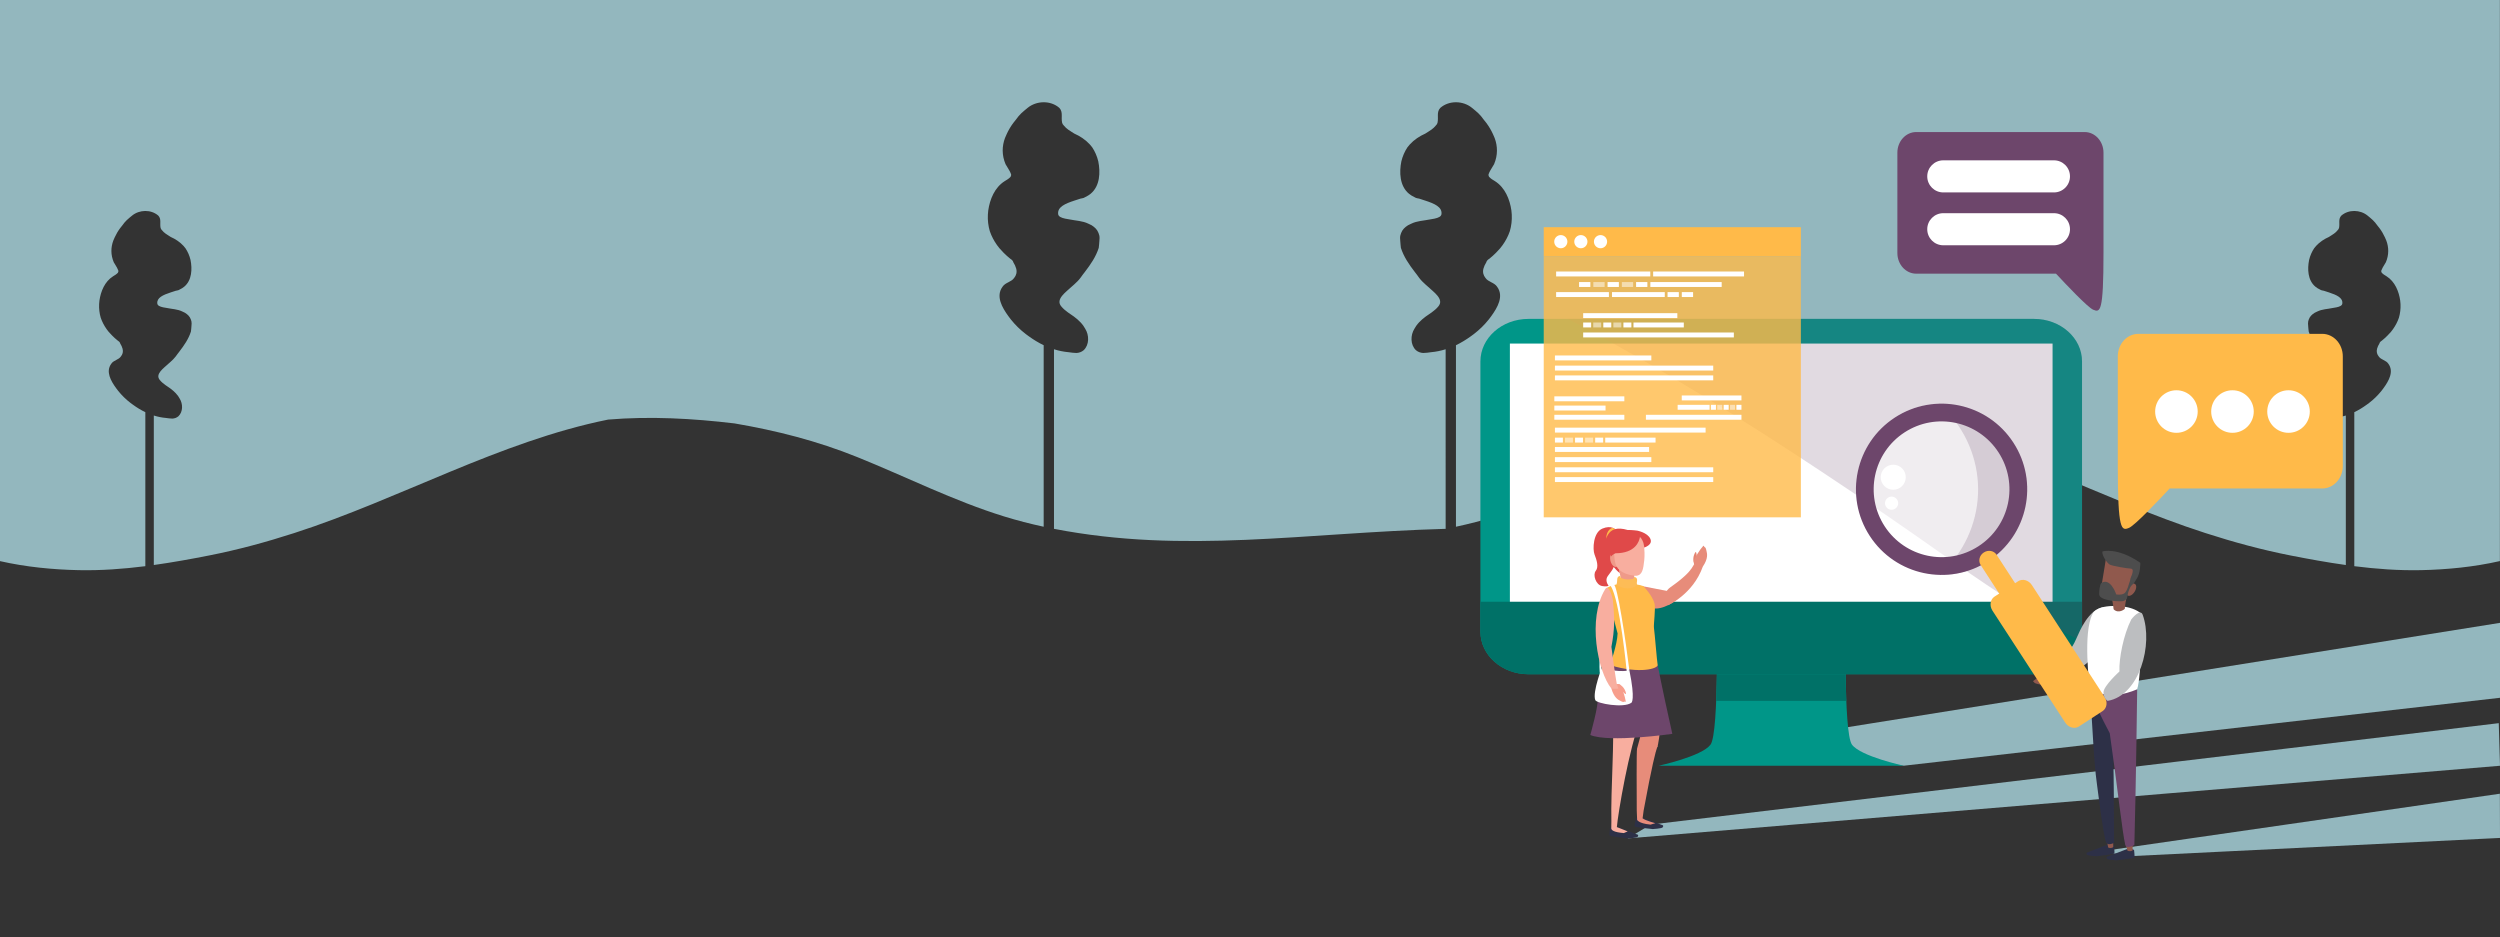 <?xml version="1.0" encoding="UTF-8" standalone="no"?>
<svg
   xmlns:dc="http://purl.org/dc/elements/1.1/"
   xmlns:cc="http://creativecommons.org/ns#"
   xmlns:rdf="http://www.w3.org/1999/02/22-rdf-syntax-ns#"
   xmlns:svg="http://www.w3.org/2000/svg"
   xmlns="http://www.w3.org/2000/svg"
   height="425.199"
   width="1133.91"
   xml:space="preserve"
   viewBox="0 0 1133.91 425.199"
   y="0px"
   x="0px"
   id="Capa_1"
   version="1.1"><rect x="0" y="0" width="1133.91" height="425.199" fill="#333333" stroke="none"/><defs
   id="defs289">
	
	
	
	

	
	
	
	
	
	
	
	
	
	
	
	
	
	
	
	
	
	
	
	
	
	
	
	
	
	
	
	
	
	

		
		
		
		
		
		
	
		
		
		
		
		
		
	
		
		
		
		
		
		
	
		
		
		
		
		
		
	
	
	
	

	
	
	

	
	

	
	
	
	

	
	
	

		
		
		
	
		
	
		
		
		
		
		
		
		
		
		
		
		
		
		
		
	
		
		
		
		
		
		
		
		
		
		
		
		
		
		
		
		
		
		
		
		
	
			
			
		
			
			
		
			
			
		
			
			
			
			
			
			
			
		
			
		
				
				
			
				
				
			</defs>
<style
   id="style2"
   type="text/css">
	.st0{fill:#C6CAE6;}
	.st1{opacity:0.4;fill:#FFFFFF;}
	.st2{fill:#495BA9;}
	.st3{fill:#FFFFFF;}
	.st4{fill:#FDBC56;}
	.st5{fill:#2E3192;}
	.st6{fill:#282660;}
	.st7{opacity:0.2;fill:#8980BC;}
	.st8{opacity:0.8;fill:#FDBC56;}
	.st9{opacity:0.5;fill:#FFFFFF;}
	.st10{fill:#FAA229;}
	.st11{fill:#F79E8C;}
	.st12{fill:#E5846F;}
	.st13{fill:#BCBEC0;}
	.st14{opacity:0.2;fill:#2E3192;}
</style>
<path
   id="rect4"
   d="m 0,0 v 254.504 c 11.741,2.664 23.893,3.847 35.699,4.096 10.05,0.21 20.171,-0.529 30.221,-1.799 v -69.852 c -1.94,-0.93 -3.801,-2.06 -5.551,-3.34 -0.39,-0.27 -0.769,-0.55 -1.139,-0.83 -2.11,-1.61 -4.001,-3.47 -5.631,-5.5 -0.32,-0.41 -0.639,-0.82 -0.939,-1.24 -2.31,-3.19 -4.86,-7.5 -2.16,-11.1 1.05,-1.58 3.3,-1.72 4.33,-3.26 0.39,-0.47 0.671,-1.01 0.811,-1.59 0.14,-0.59 0.139,-1.22 -0.041,-1.91 -0.12,-0.43 -0.269,-0.84 -0.449,-1.23 -0.18,-0.39 -0.381,-0.759 -0.611,-1.119 -0.14,-0.67 -0.739,-1.111 -1.189,-1.391 -0.87,-0.7 -1.699,-1.439 -2.459,-2.219 -0.25,-0.26 -0.5,-0.531 -0.74,-0.791 -0.3,-0.3 -0.582,-0.6 -0.852,-0.91 -1.25,-1.52 -2.3,-3.22 -3.08,-5.02 -0.2,-0.45 -0.369,-0.909 -0.529,-1.369 -0.6,-2.02 -0.83,-4.14 -0.73,-6.24 0.03,-0.53 0.071,-1.05 0.141,-1.57 0.59,-4.15 2.39,-8.61 6.17,-11 0.41,-0.24 0.809,-0.48 1.189,-0.75 0.38,-0.27 0.731,-0.561 1.031,-0.891 0.15,-0.29 0.3,-0.72 0.15,-1.01 -0.3,-0.86 -0.801,-1.68 -1.301,-2.49 -0.25,-0.41 -0.51,-0.82 -0.74,-1.23 -1.44,-3.4 -1.351,-6.759 -0.221,-9.799 0.19,-0.51 0.4,-1.01 0.65,-1.5 0.64,-1.4 1.461,-2.83 2.461,-4.17 0.33,-0.45 0.679,-0.881 1.039,-1.311 0.58,-0.85 1.26,-1.649 2.01,-2.369 0.37,-0.36 0.76,-0.701 1.17,-1.031 0.38,-0.35 0.781,-0.69 1.201,-0.99 3.34,-2.72 8.589,-2.86 11.889,0.01 1.5,1.58 0.601,3.591 1.051,5.611 0.15,0.43 0.3,0.719 0.65,1.039 0.22,0.29 0.47,0.56 0.75,0.82 0.28,0.26 0.58,0.5 0.9,0.73 0.39,0.28 0.81,0.55 1.25,0.82 0.32,0.22 0.66,0.44 1.01,0.65 2.16,0.95 4.219,2.319 5.809,4.049 0.32,0.35 0.621,0.71 0.891,1.08 0.52,0.77 0.981,1.61 1.371,2.5 0.39,0.89 0.7,1.831 0.93,2.791 0.82,4.07 0.669,9.238 -2.861,12.158 -0.29,0.24 -0.6,0.462 -0.93,0.672 -0.33,0.21 -0.679,0.389 -1.039,0.559 -0.79,0.59 -1.69,0.451 -2.41,0.791 -0.59,0.2 -1.18,0.39 -1.76,0.57 -3.45,1.13 -6.33,2.399 -6.07,4.979 0.06,0.97 1.131,1.461 2.641,1.781 0.51,0.11 1.058,0.199 1.648,0.289 2.46,0.52 4.86,0.521 7.09,1.621 0.42,0.19 0.812,0.378 1.182,0.568 1.24,0.78 2.139,1.641 2.629,2.951 0.12,0.29 0.221,0.6 0.291,0.92 0.06,0.32 0.1,0.65 0.09,1 -0.02,0.39 -0.05,0.78 -0.08,1.16 -0.03,0.42 -0.07,0.83 -0.1,1.25 -0.04,0.41 -0.081,0.82 -0.141,1.24 -1.07,3.37 -3.071,6.239 -5.221,9.049 l -0.809,1.051 c -0.31,0.39 -0.601,0.799 -0.881,1.199 -0.66,0.88 -1.501,1.7 -2.391,2.49 -0.29,0.26 -0.588,0.531 -0.898,0.791 -2.06,1.98 -6.261,4.719 -3.861,7.449 0.7,0.85 1.57,1.57 2.49,2.23 0.31,0.22 0.629,0.44 0.949,0.65 1.72,1.12 3.571,2.59 4.811,4.33 0.25,0.35 0.48,0.71 0.67,1.08 1.58,2.49 1.58,6.08 -0.52,8.09 -0.42,0.36 -0.87,0.609 -1.33,0.779 -0.46,0.17 -0.94,0.249 -1.42,0.279 -0.49,-0.02 -0.981,-0.05 -1.471,-0.1 -0.49,-0.05 -0.969,-0.109 -1.459,-0.189 -1.91,-0.16 -3.73,-0.549 -5.49,-1.109 v 67.809 c 8.46,-1.18 16.861,-2.71 25.141,-4.34 13.02,-2.56 25.869,-6.06 38.539,-10.15 47.97,-15.46 92.951,-41.469 142.371,-51.469 19.1,-1.59 38.319,-0.53 57.369,1.74 19.04,3.26 37.41,7.91 55.65,15.27 22.17,8.94 43.739,19.84 66.539,26.9 5.92,1.83 11.94,3.379 18,4.689 v -82.33 c -2.35,-1.13 -4.579,-2.489 -6.709,-4.029 -0.47,-0.33 -0.931,-0.662 -1.381,-1.012 -2.54,-1.94 -4.829,-4.189 -6.789,-6.639 -0.39,-0.49 -0.771,-0.99 -1.131,-1.5 -2.79,-3.85 -5.869,-9.06 -2.609,-13.4 1.27,-1.91 3.99,-2.079 5.23,-3.939 0.47,-0.57 0.809,-1.21 0.979,-1.92 0.17,-0.71 0.171,-1.481 -0.049,-2.301 -0.15,-0.52 -0.331,-1.01 -0.541,-1.48 -0.21,-0.47 -0.46,-0.92 -0.74,-1.35 -0.17,-0.81 -0.889,-1.34 -1.439,-1.68 -1.05,-0.85 -2.05,-1.74 -2.98,-2.68 -0.31,-0.32 -0.599,-0.631 -0.889,-0.961 -0.36,-0.36 -0.701,-0.73 -1.021,-1.1 -1.51,-1.83 -2.779,-3.881 -3.719,-6.061 -0.24,-0.54 -0.451,-1.1 -0.641,-1.66 -0.72,-2.44 -1.009,-4.989 -0.879,-7.529 0.03,-0.63 0.09,-1.27 0.17,-1.9 0.72,-5.01 2.889,-10.399 7.459,-13.279 0.49,-0.29 0.979,-0.58 1.439,-0.9 0.46,-0.32 0.88,-0.67 1.24,-1.08 0.18,-0.35 0.36,-0.869 0.18,-1.219 -0.36,-1.04 -0.97,-2.032 -1.58,-3.012 -0.3,-0.49 -0.609,-0.979 -0.889,-1.479 -1.74,-4.1 -1.63,-8.17 -0.27,-11.84 0.23,-0.61 0.489,-1.221 0.789,-1.811 0.77,-1.69 1.771,-3.411 2.971,-5.031 0.4,-0.54 0.82,-1.068 1.26,-1.578 0.71,-1.03 1.52,-1.991 2.42,-2.861 0.45,-0.44 0.92,-0.85 1.41,-1.24 0.46,-0.43 0.949,-0.829 1.449,-1.199 2.015,-1.64 4.608,-2.505 7.195,-2.525 2.587,-0.02 5.169,0.805 7.164,2.545 1.81,1.91 0.721,4.34 1.271,6.77 0.18,0.52 0.359,0.87 0.779,1.25 0.27,0.35 0.57,0.67 0.91,0.98 0.34,0.31 0.7,0.601 1.09,0.891 0.47,0.34 0.98,0.66 1.51,0.99 0.39,0.27 0.8,0.529 1.23,0.779 2.6,1.14 5.1,2.81 7.02,4.9 0.38,0.42 0.74,0.849 1.08,1.299 0.63,0.93 1.18,1.941 1.65,3.021 0.47,1.07 0.851,2.209 1.131,3.379 0.99,4.91 0.809,11.161 -3.461,14.691 -0.35,0.29 -0.719,0.559 -1.119,0.799 -0.4,0.25 -0.822,0.48 -1.262,0.68 -0.96,0.72 -2.038,0.541 -2.908,0.951 -0.71,0.24 -1.431,0.469 -2.121,0.689 -4.17,1.36 -7.64,2.89 -7.34,6.02 0.07,1.17 1.359,1.76 3.189,2.15 0.61,0.13 1.28,0.24 1.99,0.35 2.97,0.62 5.871,0.621 8.561,1.951 0.51,0.23 0.98,0.46 1.42,0.68 1.5,0.94 2.58,1.981 3.17,3.561 0.15,0.36 0.27,0.729 0.35,1.109 0.08,0.38 0.119,0.789 0.109,1.199 -0.03,0.47 -0.06,0.94 -0.09,1.4 -0.04,0.5 -0.079,1.01 -0.119,1.5 -0.04,0.5 -0.09,1 -0.16,1.5 -1.3,4.06 -3.701,7.54 -6.301,10.93 -0.32,0.42 -0.649,0.85 -0.979,1.27 -0.37,0.48 -0.721,0.961 -1.051,1.451 -0.8,1.07 -1.819,2.05 -2.879,3.01 -0.36,0.32 -0.72,0.629 -1.08,0.949 -2.49,2.4 -7.56,5.69 -4.66,8.99 0.85,1.03 1.89,1.891 3.01,2.701 0.37,0.27 0.749,0.529 1.139,0.789 2.08,1.35 4.311,3.13 5.811,5.23 0.3,0.42 0.571,0.849 0.811,1.299 1.91,3 1.909,7.341 -0.631,9.781 -0.51,0.43 -1.049,0.739 -1.609,0.939 -0.56,0.21 -1.131,0.31 -1.711,0.34 -0.59,-0.02 -1.18,-0.069 -1.77,-0.119 -0.59,-0.06 -1.18,-0.13 -1.76,-0.23 -2.3,-0.2 -4.511,-0.67 -6.641,-1.34 v 81.449 c 59.309,11.522 113.613,1.79 177.641,0 V 158.41 c -2.13,0.67 -4.341,1.14 -6.641,1.34 -0.58,0.1 -1.17,0.17 -1.76,0.23 -0.59,0.05 -1.18,0.099 -1.77,0.119 -0.58,-0.03 -1.149,-0.13 -1.709,-0.34 -0.56,-0.2 -1.101,-0.509 -1.611,-0.939 -2.54,-2.44 -2.539,-6.781 -0.629,-9.781 0.24,-0.45 0.509,-0.879 0.809,-1.299 1.5,-2.1 3.731,-3.88 5.811,-5.23 0.39,-0.26 0.771,-0.519 1.141,-0.789 1.12,-0.81 2.16,-1.671 3.01,-2.701 2.9,-3.3 -2.17,-6.59 -4.66,-8.99 -0.36,-0.32 -0.72,-0.629 -1.08,-0.949 -1.06,-0.96 -2.081,-1.94 -2.881,-3.01 -0.33,-0.49 -0.679,-0.971 -1.049,-1.451 -0.33,-0.42 -0.66,-0.85 -0.98,-1.27 -2.6,-3.39 -4.999,-6.87 -6.299,-10.93 -0.07,-0.5 -0.12,-1 -0.16,-1.5 -0.04,-0.49 -0.081,-1 -0.121,-1.5 -0.03,-0.46 -0.06,-0.93 -0.09,-1.4 -0.01,-0.41 0.029,-0.819 0.109,-1.199 0.08,-0.38 0.202,-0.749 0.352,-1.109 0.59,-1.58 1.67,-2.621 3.17,-3.561 0.44,-0.22 0.91,-0.45 1.42,-0.68 2.69,-1.33 5.589,-1.331 8.559,-1.951 0.71,-0.11 1.38,-0.22 1.99,-0.35 1.83,-0.39 3.121,-0.98 3.191,-2.15 0.3,-3.13 -3.172,-4.66 -7.342,-6.02 -0.69,-0.22 -1.409,-0.449 -2.119,-0.689 -0.87,-0.41 -1.95,-0.231 -2.91,-0.951 -0.44,-0.2 -0.86,-0.43 -1.26,-0.68 -0.4,-0.24 -0.769,-0.509 -1.119,-0.799 -4.27,-3.53 -4.451,-9.781 -3.461,-14.691 0.28,-1.17 0.661,-2.309 1.131,-3.379 0.47,-1.08 1.018,-2.091 1.648,-3.021 0.34,-0.45 0.7,-0.879 1.08,-1.299 1.92,-2.09 4.421,-3.76 7.021,-4.9 0.43,-0.25 0.839,-0.509 1.229,-0.779 0.53,-0.33 1.04,-0.65 1.51,-0.99 0.39,-0.29 0.752,-0.581 1.092,-0.891 0.34,-0.31 0.638,-0.63 0.908,-0.98 0.42,-0.38 0.601,-0.73 0.781,-1.25 0.55,-2.43 -0.54,-4.86 1.27,-6.77 3.99,-3.48 10.329,-3.3 14.359,-0.02 0.5,0.37 0.991,0.769 1.451,1.199 0.49,0.39 0.96,0.8 1.41,1.24 0.9,0.87 1.71,1.831 2.42,2.861 0.44,0.51 0.86,1.038 1.26,1.578 1.2,1.62 2.201,3.341 2.971,5.031 0.3,0.59 0.559,1.201 0.789,1.811 1.36,3.67 1.47,7.74 -0.27,11.84 -0.28,0.5 -0.591,0.989 -0.891,1.479 -0.61,0.98 -1.22,1.972 -1.58,3.012 -0.18,0.35 -3.2e-4,0.869 0.18,1.219 0.36,0.41 0.78,0.76 1.24,1.08 0.46,0.32 0.949,0.61 1.439,0.9 4.57,2.88 6.741,8.269 7.461,13.279 0.08,0.63 0.14,1.27 0.17,1.9 0.13,2.54 -0.161,5.089 -0.881,7.529 -0.19,0.56 -0.399,1.12 -0.639,1.66 -0.94,2.18 -2.211,4.231 -3.721,6.061 -0.32,0.37 -0.66,0.74 -1.02,1.1 -0.29,0.33 -0.581,0.641 -0.891,0.961 -0.93,0.94 -1.93,1.83 -2.98,2.68 -0.55,0.34 -1.269,0.87 -1.439,1.68 -0.28,0.43 -0.53,0.88 -0.74,1.35 -0.21,0.47 -0.389,0.96 -0.539,1.48 -0.22,0.82 -0.221,1.591 -0.051,2.301 0.17,0.71 0.51,1.35 0.98,1.92 1.24,1.86 3.96,2.029 5.23,3.939 3.26,4.34 0.179,9.55 -2.611,13.4 -0.36,0.51 -0.739,1.01 -1.129,1.5 -1.96,2.45 -4.251,4.699 -6.791,6.639 -0.45,0.35 -0.909,0.682 -1.379,1.012 -2.13,1.54 -4.361,2.899 -6.711,4.029 v 82.33 c 6.06,-1.31 12.08,-2.859 18,-4.689 22.8,-7.06 44.371,-17.96 66.541,-26.9 18.24,-7.36 36.61,-12.01 55.65,-15.27 19.05,-2.27 38.269,-3.33 57.369,-1.74 49.42,10 94.399,36.009 142.369,51.469 12.67,4.09 25.521,7.59 38.541,10.15 8.28,1.63 16.681,3.16 25.141,4.34 v -67.809 c -1.76,0.56 -3.58,0.949 -5.49,1.109 -0.49,0.08 -0.971,0.139 -1.461,0.189 -0.49,0.05 -0.979,0.08 -1.469,0.1 -0.48,-0.03 -0.96,-0.109 -1.42,-0.279 -0.46,-0.17 -0.91,-0.419 -1.33,-0.779 -2.1,-2.01 -2.102,-5.6 -0.521,-8.09 0.19,-0.37 0.42,-0.73 0.67,-1.08 1.24,-1.74 3.091,-3.21 4.811,-4.33 0.32,-0.21 0.639,-0.43 0.949,-0.65 0.92,-0.66 1.79,-1.38 2.49,-2.23 2.4,-2.73 -1.799,-5.469 -3.859,-7.449 -0.31,-0.26 -0.61,-0.531 -0.9,-0.791 -0.89,-0.79 -1.729,-1.61 -2.389,-2.49 -0.28,-0.4 -0.571,-0.809 -0.881,-1.199 l -0.811,-1.051 c -2.15,-2.81 -4.149,-5.679 -5.219,-9.049 -0.06,-0.42 -0.101,-0.83 -0.141,-1.24 -0.03,-0.42 -0.07,-0.83 -0.1,-1.25 -0.03,-0.38 -0.06,-0.77 -0.08,-1.16 -0.01,-0.35 0.03,-0.68 0.09,-1 0.07,-0.32 0.169,-0.63 0.289,-0.92 0.49,-1.31 1.391,-2.171 2.631,-2.951 0.37,-0.19 0.76,-0.378 1.18,-0.568 2.23,-1.1 4.63,-1.101 7.09,-1.621 0.59,-0.09 1.14,-0.179 1.65,-0.289 1.51,-0.32 2.581,-0.811 2.641,-1.781 0.26,-2.58 -2.62,-3.849 -6.07,-4.979 -0.58,-0.18 -1.17,-0.37 -1.76,-0.57 -0.72,-0.34 -1.62,-0.201 -2.41,-0.791 -0.36,-0.17 -0.711,-0.349 -1.041,-0.559 -0.33,-0.21 -0.64,-0.432 -0.93,-0.672 -3.53,-2.92 -3.679,-8.088 -2.859,-12.158 0.23,-0.96 0.54,-1.901 0.93,-2.791 0.39,-0.89 0.849,-1.73 1.369,-2.5 0.27,-0.37 0.571,-0.73 0.891,-1.08 1.59,-1.73 3.651,-3.099 5.811,-4.049 0.35,-0.21 0.69,-0.43 1.01,-0.65 0.44,-0.27 0.86,-0.54 1.25,-0.82 0.32,-0.23 0.62,-0.47 0.9,-0.73 0.28,-0.26 0.53,-0.53 0.75,-0.82 0.35,-0.32 0.5,-0.609 0.65,-1.039 0.45,-2.02 -0.451,-4.031 1.049,-5.611 3.3,-2.87 8.551,-2.73 11.891,-0.01 0.42,0.3 0.819,0.64 1.199,0.99 0.41,0.33 0.8,0.671 1.17,1.031 0.75,0.72 1.43,1.519 2.01,2.369 0.36,0.43 0.711,0.861 1.041,1.311 1,1.34 1.819,2.77 2.459,4.17 0.25,0.49 0.46,0.99 0.65,1.5 1.13,3.04 1.221,6.399 -0.219,9.799 -0.23,0.41 -0.49,0.82 -0.74,1.23 -0.5,0.81 -1.001,1.63 -1.301,2.49 -0.15,0.29 4e-4,0.72 0.15,1.01 0.3,0.33 0.649,0.621 1.029,0.891 0.38,0.27 0.779,0.51 1.19,0.75 3.78,2.39 5.582,6.85 6.172,11 0.07,0.52 0.109,1.04 0.139,1.57 0.1,2.1 -0.13,4.22 -0.73,6.24 -0.16,0.46 -0.329,0.919 -0.529,1.369 -0.78,1.8 -1.83,3.5 -3.08,5.02 -0.27,0.31 -0.55,0.61 -0.85,0.91 -0.24,0.26 -0.49,0.531 -0.74,0.791 -0.76,0.78 -1.589,1.519 -2.459,2.219 -0.45,0.28 -1.052,0.721 -1.192,1.391 -0.23,0.36 -0.429,0.729 -0.609,1.119 -0.18,0.39 -0.329,0.8 -0.449,1.23 -0.18,0.69 -0.181,1.32 -0.041,1.91 0.14,0.58 0.42,1.12 0.81,1.59 1.03,1.54 3.28,1.68 4.33,3.26 2.7,3.6 0.15,7.91 -2.16,11.1 -0.3,0.42 -0.619,0.83 -0.939,1.24 -1.63,2.03 -3.521,3.89 -5.631,5.5 -0.37,0.28 -0.751,0.56 -1.141,0.83 -1.75,1.28 -3.609,2.41 -5.549,3.34 v 69.852 c 10.05,1.27 20.169,2.009 30.219,1.799 11.846,-0.25 24.043,-1.438 35.82,-4.121 V 0 H 566.93 Z m 0,425.15 v 0.049 h 566.93 566.93 v -0.049 H 566.869 Z"
   style="fill:#93b7be;fill-opacity:1" />

<path
   style="fill:#93b7be;fill-opacity:1"
   id="polygon8"
   d="m 1133.91,282.5 -355.52,56.85 69.459,5.951 15.631,2 270.43,-30.811 z m -0.561,45.5 -384.73,46.01 -10.35,6.26 395.641,-32.949 z m 0.5,32 -180.551,26.07 12.182,2.289 168.43,-8.299 z" />


<path
   class="st2"
   d="m 945.52,59.89 h -76.39 c -4.72,0 -8.55,4.19 -8.55,9.36 v 45.52 c 0,5.17 3.83,9.36 8.55,9.36 h 63.4 c 4.32,4.65 14.4,15.32 16.87,16.35 3.17,1.32 4.67,1.26 4.67,-25.72 V 69.25 c 0,-5.17 -3.83,-9.36 -8.55,-9.36 z"
   id="path14"
   style="fill:#6d466b;fill-opacity:1" /><path
   class="st3"
   d="m 938.87,80 c 0,4.02 -3.26,7.28 -7.28,7.28 h -50.18 c -4.02,0 -7.28,-3.26 -7.28,-7.28 v 0 c 0,-4.02 3.26,-7.28 7.28,-7.28 h 50.18 c 4.02,-0.01 7.28,3.26 7.28,7.28 z"
   id="path16"
   style="fill:#ffffff" /><path
   class="st3"
   d="m 938.87,103.97 c 0,4.02 -3.26,7.28 -7.28,7.28 h -50.18 c -4.02,0 -7.28,-3.26 -7.28,-7.28 v 0 c 0,-4.02 3.26,-7.28 7.28,-7.28 h 50.18 c 4.02,0 7.28,3.26 7.28,7.28 z"
   id="path18"
   style="fill:#ffffff" />
<path
   class="st4"
   d="m 969.89,151.42 h 83.39 c 5.15,0 9.33,4.58 9.33,10.22 v 49.7 c 0,5.65 -4.18,10.22 -9.33,10.22 h -69.21 c -4.71,5.08 -15.72,16.73 -18.41,17.85 -3.46,1.44 -5.1,1.37 -5.1,-28.07 v -49.7 c -0.01,-5.64 4.17,-10.22 9.33,-10.22 z"
   id="path22"
   style="fill:#ffba49;fill-opacity:1" /><path
   class="st3"
   d="m 996.8,186.66 c 0,5.33 -4.32,9.65 -9.65,9.65 v 0 c -5.33,0 -9.65,-4.32 -9.65,-9.65 v 0 c 0,-5.33 4.32,-9.65 9.65,-9.65 v 0 c 5.33,0 9.65,4.32 9.65,9.65 z"
   id="path24"
   style="fill:#ffffff" /><path
   class="st3"
   d="m 1022.22,186.66 c 0,5.33 -4.32,9.65 -9.65,9.65 v 0 c -5.33,0 -9.65,-4.32 -9.65,-9.65 v 0 c 0,-5.33 4.32,-9.65 9.65,-9.65 v 0 c 5.33,0 9.65,4.32 9.65,9.65 z"
   id="path26"
   style="fill:#ffffff" /><path
   class="st3"
   d="m 1047.64,186.66 c 0,5.33 -4.32,9.65 -9.65,9.65 v 0 c -5.33,0 -9.65,-4.32 -9.65,-9.65 v 0 c 0,-5.33 4.32,-9.65 9.65,-9.65 v 0 c 5.33,0 9.65,4.32 9.65,9.65 z"
   id="path28"
   style="fill:#ffffff" />
<path
   class="st5"
   d="m 840,337.76 c -4.01,-5.34 -2.82,-61.14 -2.82,-61.14 -0.07,-0.18 -0.14,-0.35 -0.2,-0.53 l -1.68,-0.08 v -2.53 l -27.39,1.26 -27.39,-1.26 v 2.53 l -1.68,0.08 c -0.06,0.18 -0.13,0.36 -0.2,0.53 0,0 1.18,55.8 -2.82,61.14 -4.01,5.34 -23.49,9.54 -23.49,9.54 h 28.19 54.79 28.19 c -0.02,0 -19.5,-4.2 -23.5,-9.54 z"
   id="path32"
   style="fill:#009688;fill-opacity:1" /><path
   class="st6"
   d="m 778.39,317.9 h 59.03 c -0.73,-17.94 -0.24,-41.28 -0.24,-41.28 -0.07,-0.18 -0.14,-0.35 -0.2,-0.53 l -1.68,-0.08 v -2.53 l -27.39,1.26 -27.39,-1.26 v 2.53 l -1.68,0.08 c -0.06,0.18 -0.13,0.36 -0.2,0.53 -0.01,0 0.48,23.34 -0.25,41.28 z"
   id="path34"
   style="fill:#007167;fill-opacity:1" /><path
   style="fill:#009688;fill-opacity:1"
   id="path36"
   d="m 944.34,286.48 c 0,10.67 -9.75,19.32 -21.79,19.32 h -229.3 c -12.03,0 -21.79,-8.65 -21.79,-19.32 V 163.96 c 0,-10.67 9.76,-19.32 21.79,-19.32 h 229.29 c 12.03,0 21.79,8.65 21.79,19.32 v 122.52 z"
   class="st5" /><rect
   style="fill:#ffffff"
   id="rect38"
   height="118.26"
   width="246.14"
   class="st3"
   y="155.83"
   x="684.83" /><path
   class="st2"
   d="m 671.46,272.93 v 13.56 c 0,10.67 9.76,19.32 21.79,19.32 h 229.29 c 12.03,0 21.79,-8.65 21.79,-19.32 v -13.56 z"
   id="path40"
   style="fill:#007167;fill-opacity:1" /><path
   class="st7"
   d="m 717.56,148.03 c 8.46,4.54 16.86,9.19 25.2,13.97 38.6,22.13 75.89,46.54 112.65,71.58 17.41,11.86 34.4,24.36 52.03,35.89 11.79,7.71 23.87,14.86 36.38,21.21 0.34,-1.35 0.52,-2.76 0.52,-4.2 V 163.96 c 0,-10.67 -9.75,-19.32 -21.79,-19.32 h -211.45 c 2.16,1.12 4.32,2.24 6.46,3.39 z"
   id="path46"
   style="opacity:0.2;fill:#6d466b;fill-opacity:1" />
<rect
   x="700.18"
   y="116.2"
   class="st8"
   width="116.63"
   height="118.44"
   id="rect50"
   style="opacity:0.8;fill:#ffba49;fill-opacity:1" /><rect
   x="705.8"
   y="123.15"
   class="st3"
   width="42.71"
   height="2.23"
   id="rect52"
   style="fill:#ffffff" /><rect
   x="718.07"
   y="142.04"
   class="st3"
   width="42.71"
   height="2.23"
   id="rect54"
   style="fill:#ffffff" /><rect
   x="718.07"
   y="150.81"
   class="st3"
   width="68.34"
   height="2.23"
   id="rect56"
   style="fill:#ffffff" /><rect
   x="705.26"
   y="161.23"
   class="st3"
   width="43.73"
   height="2.23"
   id="rect58"
   style="fill:#ffffff" /><rect
   x="705.26"
   y="165.83"
   class="st3"
   width="71.8"
   height="2.23"
   id="rect60"
   style="fill:#ffffff" /><rect
   x="704.99"
   y="179.77"
   class="st3"
   width="31.75"
   height="2.23"
   id="rect62"
   style="fill:#ffffff" /><rect
   x="704.99"
   y="183.96"
   class="st3"
   width="23.23"
   height="2.23"
   id="rect64"
   style="fill:#ffffff" /><rect
   x="704.99"
   y="188.14"
   class="st3"
   width="31.75"
   height="2.23"
   id="rect66"
   style="fill:#ffffff" /><rect
   x="705.26"
   y="170.28"
   class="st3"
   width="71.8"
   height="2.23"
   id="rect68"
   style="fill:#ffffff" /><rect
   x="705.26"
   y="207.35"
   class="st3"
   width="43.73"
   height="2.23"
   id="rect70"
   style="fill:#ffffff" /><rect
   x="705.26"
   y="211.95"
   class="st3"
   width="71.8"
   height="2.23"
   id="rect72"
   style="fill:#ffffff" /><rect
   x="705.26"
   y="216.4"
   class="st3"
   width="71.8"
   height="2.23"
   id="rect74"
   style="fill:#ffffff" /><rect
   x="749.81"
   y="123.15"
   class="st3"
   width="41.22"
   height="2.23"
   id="rect76"
   style="fill:#ffffff" /><rect
   x="705.8"
   y="132.49"
   class="st3"
   width="23.94"
   height="2.23"
   id="rect78"
   style="fill:#ffffff" /><rect
   x="731.14"
   y="132.49"
   class="st3"
   width="23.94"
   height="2.23"
   id="rect80"
   style="fill:#ffffff" /><rect
   x="756.34"
   y="132.49"
   class="st3"
   width="5.12"
   height="2.23"
   id="rect82"
   style="fill:#ffffff" /><rect
   x="762.8"
   y="132.49"
   class="st3"
   width="5.12"
   height="2.23"
   id="rect84"
   style="fill:#ffffff" /><rect
   style="fill:#ffffff"
   id="rect86"
   height="2.23"
   width="5.12"
   class="st3"
   y="127.93"
   x="716.21" /><rect
   style="opacity:0.5;fill:#ffffff"
   id="rect88"
   height="2.23"
   width="5.12"
   class="st9"
   y="127.93"
   x="722.68" /><rect
   style="fill:#ffffff"
   id="rect90"
   height="2.23"
   width="5.12"
   class="st3"
   y="127.93"
   x="729.14" /><rect
   style="opacity:0.5;fill:#ffffff"
   id="rect92"
   height="2.23"
   width="5.12"
   class="st9"
   y="127.93"
   x="735.61" /><rect
   style="fill:#ffffff"
   id="rect94"
   height="2.23"
   width="5.12"
   class="st3"
   y="127.93"
   x="742.07" /><rect
   style="fill:#ffffff"
   id="rect96"
   height="2.23"
   width="32.35"
   class="st3"
   y="127.93"
   x="748.54" /><rect
   style="fill:#ffffff"
   id="rect100"
   height="2.23"
   width="3.62"
   class="st3"
   y="146.28"
   x="718.07" /><rect
   style="opacity:0.5;fill:#ffffff"
   id="rect102"
   height="2.23"
   width="3.62"
   class="st9"
   y="146.28"
   x="722.63" /><rect
   style="fill:#ffffff"
   id="rect104"
   height="2.23"
   width="3.62"
   class="st3"
   y="146.28"
   x="727.2" /><rect
   style="opacity:0.5;fill:#ffffff"
   id="rect106"
   height="2.23"
   width="3.62"
   class="st9"
   y="146.28"
   x="731.76" /><rect
   style="fill:#ffffff"
   id="rect108"
   height="2.23"
   width="3.62"
   class="st3"
   y="146.28"
   x="736.32" /><rect
   style="fill:#ffffff"
   id="rect110"
   height="2.23"
   width="22.83"
   class="st3"
   y="146.28"
   x="740.88" /><rect
   x="705.26"
   y="202.75"
   class="st3"
   width="42.71"
   height="2.23"
   id="rect114"
   style="fill:#ffffff" /><rect
   x="705.26"
   y="193.97"
   class="st3"
   width="68.34"
   height="2.23"
   id="rect116"
   style="fill:#ffffff" /><rect
   style="fill:#ffffff"
   id="rect118"
   height="2.23"
   width="3.62"
   class="st3"
   y="198.5"
   x="705.26" /><rect
   style="opacity:0.5;fill:#ffffff"
   id="rect120"
   height="2.23"
   width="3.62"
   class="st9"
   y="198.5"
   x="709.82" /><rect
   style="fill:#ffffff"
   id="rect122"
   height="2.23"
   width="3.62"
   class="st3"
   y="198.5"
   x="714.38" /><rect
   style="opacity:0.5;fill:#ffffff"
   id="rect124"
   height="2.23"
   width="3.62"
   class="st9"
   y="198.5"
   x="718.94" /><rect
   style="fill:#ffffff"
   id="rect126"
   height="2.23"
   width="3.62"
   class="st3"
   y="198.5"
   x="723.51" /><rect
   style="fill:#ffffff"
   id="rect128"
   height="2.23"
   width="22.83"
   class="st3"
   y="198.5"
   x="728.07" /><rect
   x="762.78"
   y="179.37"
   class="st3"
   width="27.08"
   height="2.23"
   id="rect132"
   style="fill:#ffffff" /><rect
   x="746.53"
   y="188.14"
   class="st3"
   width="43.33"
   height="2.23"
   id="rect134"
   style="fill:#ffffff" /><rect
   style="fill:#ffffff"
   id="rect136"
   height="2.23"
   width="2.29"
   class="st3"
   y="183.62"
   x="787.57" /><rect
   style="opacity:0.5;fill:#ffffff"
   id="rect138"
   height="2.23"
   width="2.29"
   class="st9"
   y="183.62"
   x="784.68" /><rect
   style="fill:#ffffff"
   id="rect140"
   height="2.23"
   width="2.29"
   class="st3"
   y="183.62"
   x="781.78" /><rect
   style="opacity:0.5;fill:#ffffff"
   id="rect142"
   height="2.23"
   width="2.29"
   class="st9"
   y="183.62"
   x="778.89" /><rect
   style="fill:#ffffff"
   id="rect144"
   height="2.23"
   width="2.29"
   class="st3"
   y="183.62"
   x="776" /><rect
   style="fill:#ffffff"
   id="rect146"
   height="2.23"
   width="14.48"
   class="st3"
   y="183.62"
   x="760.92" /><rect
   x="700.18"
   y="103.05"
   class="st10"
   width="116.63"
   height="13.15"
   id="rect150"
   style="fill:#ffba49;fill-opacity:1" /><path
   class="st3"
   d="m 710.91,109.61 c 0,1.65 -1.34,2.99 -2.98,2.99 -1.65,0 -2.99,-1.34 -2.99,-2.99 0,-1.65 1.34,-2.99 2.99,-2.99 1.65,0.01 2.98,1.34 2.98,2.99 z"
   id="path152"
   style="fill:#ffffff" /><path
   class="st3"
   d="m 720.01,109.61 c 0,1.65 -1.34,2.99 -2.99,2.99 -1.65,0 -2.99,-1.34 -2.99,-2.99 0,-1.65 1.34,-2.99 2.99,-2.99 1.65,0 2.99,1.34 2.99,2.99 z"
   id="path154"
   style="fill:#ffffff" /><path
   class="st3"
   d="m 728.93,109.61 c 0,1.65 -1.34,2.99 -2.99,2.99 -1.65,0 -2.99,-1.34 -2.99,-2.99 0,-1.65 1.34,-2.99 2.99,-2.99 1.65,0 2.99,1.34 2.99,2.99 z"
   id="path156"
   style="fill:#ffffff" />
<path
   class="st11"
   d="m 954.87,310.7 c 0,0 -1.84,-0.1 -3.35,1.58 -1.5,1.68 0.58,0.66 4.96,-0.82 z"
   id="path160"
   style="fill:#f79e8c" /><path
   class="st11"
   d="m 954.86,311.06 c 0,0 -1,0.51 -2.5,1.71 -1.49,1.19 -1.55,1.33 -2.43,2.23 -0.61,0.62 0.19,0.56 0.24,0.58 0.03,0.01 -0.11,0.04 0.03,0.25 0.08,0.13 0.41,0.34 0.6,0.38 0.12,0.03 0.55,0.11 0.74,0.15 0.89,0.19 2.56,0.56 5.36,-1.86 0,0 0.06,-3.29 -2.04,-3.44 z"
   id="path162"
   style="fill:#f79e8c" />
<path
   style="fill:#e5846f"
   id="path166"
   d="m 927.88,305.35 c 0,0 -1.94,-0.32 -3.63,1.06 -1.7,1.38 0.57,0.68 5.29,-0.16 z"
   class="st12" /><path
   style="fill:#90594d;fill-opacity:1"
   id="path168"
   d="m 927.85,305.68 c 0,0 -1.1,0.35 -2.75,1.27 -1.65,0.92 -1.72,1.05 -2.71,1.77 -0.69,0.5 0.17,0.54 0.21,0.57 0.03,0.02 -0.12,0.02 0.01,0.23 0.08,0.13 0.41,0.36 0.61,0.42 0.13,0.04 0.58,0.17 0.77,0.23 0.93,0.28 2.67,0.83 5.78,-1.06 0.01,0 0.29,-3.03 -1.92,-3.43 z"
   class="st12" /><path
   class="st13"
   d="m 949.45,277.55 c 0,0 4.83,-3.81 7.1,-1.43 5.13,5.37 -2.12,25.61 -26.49,33.56 0,0 -3.76,-2.89 -1.87,-4.74 3.18,-3.11 7.22,-4.76 11.88,-11.99 2.14,-3.32 3.87,-10.51 9.38,-15.4 z"
   id="path172"
   style="fill:#bcbec0" /><path
   style="fill:#2e3192"
   id="path176"
   d="m 967.48,254.23 c 0,0 0.01,0.02 0.03,0.07 0.33,0.79 3.39,8.41 -1.26,10.61 l 1.24,-10.65"
   class="st5" /><path
   style="fill:#2d3047;fill-opacity:1"
   id="path178"
   d="m 958.27,383.34 c 0,0 0.58,0.29 0.59,0.48 0.01,0.19 0.3,2.77 0.15,3.22 -0.15,0.45 -8.03,1.32 -8.03,1.32 0,0 -3.98,-0.19 -4.4,-0.71 -0.42,-0.51 -0.24,-0.9 0,-0.96 0.24,-0.06 9.42,-3.57 9.42,-3.57 z"
   class="st6" /><path
   style="fill:#2d3047;fill-opacity:1"
   id="path180"
   d="m 967.37,385.2 c 0,0 0.58,0.29 0.59,0.48 0.01,0.19 0.3,2.76 0.16,3.21 -0.15,0.45 -8.03,1.32 -8.03,1.32 0,0 -3.98,-0.19 -4.4,-0.71 -0.42,-0.51 -0.24,-0.9 0,-0.96 0.24,-0.06 9.42,-3.57 9.42,-3.57 z"
   class="st6" /><path
   style="fill:#90594d;fill-opacity:1"
   id="path182"
   d="m 967.23,381.55 c 0,0 0.09,3.96 0.07,4.03 -0.19,0.6 -1.89,0.64 -2.39,0.18 l -0.99,-3.81 z"
   class="st11" /><path
   style="fill:#90594d;fill-opacity:1"
   id="path184"
   d="m 958.45,380.06 c 0,0 0.06,3.93 0.04,4.04 -0.18,0.6 -1.81,0.72 -2.31,0.25 l -0.74,-3.96 z"
   class="st11" /><path
   style="fill:#2d3047;fill-opacity:1"
   id="path186"
   d="m 947.91,309.28 c 0,0 1.26,28.54 2.64,41.92 0,0 7.19,-1.17 7.92,-4.24 0.73,-3.08 -0.64,-36.09 -0.64,-36.09 z"
   class="st6" /><path
   style="fill:#6d466b;fill-opacity:1"
   id="path188"
   d="m 959.1,310.47 c -0.1,1.45 -10.59,-0.66 -10.69,0.82 -0.36,5.55 8.51,21.06 8.5,21.26 3.44,23.92 5.76,45.62 7.04,50.66 0.53,2.09 4.12,0.08 4.12,0.08 0.76,-27.19 1.28,-70.57 1.28,-70.57 -2.71,-1.79 -6.59,-2.29 -10.25,-2.25 z"
   class="st5" /><path
   style="fill:#ffffff"
   id="path190"
   d="m 958.44,274.84 c 0,0 8.24,-0.49 12.83,3.53 0,0 0.17,28.2 -1.94,34.24 0,0 -13.58,6.62 -21.54,-1.03 0,0 -3.19,-24.65 1.33,-33.13 0,0 0.83,-3.42 9.32,-3.61 z"
   class="st3" /><path
   style="fill:#90594d;fill-opacity:1"
   id="path192"
   d="m 965.48,266.75 c 0,0 -1.54,5.99 -1.76,9.43 0,0 -2.72,2.43 -5.06,0.18 0,0 -0.91,-9 -2.82,-10.38 -1.91,-1.38 9.64,0.77 9.64,0.77 z"
   class="st12" /><path
   style="fill:#90594d;fill-opacity:1"
   id="path194"
   d="m 968.09,256.42 c 0,0 -7.89,-5.27 -13,-2.59 0,0 -0.76,5.08 -1.44,8.93 -0.69,3.85 -0.84,7.64 1.86,8.65 0,0 7.85,2.07 10.5,-2.95 2.38,-4.5 3.55,-10.27 2.08,-12.04 z"
   class="st11" /><path
   style="fill:#90594d;fill-opacity:1"
   id="path196"
   d="m 965.19,266.54 c -0.92,1.45 -0.99,3.04 -0.17,3.56 0.82,0.52 2.23,-0.23 3.15,-1.68 0.92,-1.45 0.99,-3.04 0.17,-3.56 -0.83,-0.51 -2.24,0.24 -3.15,1.68 z"
   class="st11" /><path
   style="fill:#2d3047;fill-opacity:1"
   id="path198"
   d="m 956.29,345.35 c 0,0 1.89,-0.32 2.18,0.71 0.29,1.03 0.39,29.02 0.39,36.26 0,0 -2.61,1.33 -3.49,0 -1.35,-2.05 -4.82,-31.12 -4.82,-31.12 z"
   class="st6" /><path
   style="fill:#4d4d4d"
   id="path200"
   d="m 970.78,255.28 c -10.55,-7.3 -17.21,-5.15 -17.21,-5.15 -0.35,1.66 2.17,5.38 3.37,5.97 1.2,0.6 7.63,1.73 9.49,1.8 1.36,0.06 0.88,1.84 0.52,2.81 -0.03,0.07 -0.06,0.16 -0.09,0.24 -0.09,0.22 -0.16,0.36 -0.16,0.36 -0.33,0.67 -0.5,1.36 -0.58,1.99 -0.58,1.98 -1.27,4.3 -2.13,5.38 -0.76,0.96 -2.39,1.19 -4.11,0.95 -0.48,-1.35 -2.88,-7.36 -6.56,-5.36 0,0 0,0 0,0 -0.05,0.02 -0.1,0.06 -0.17,0.12 -0.83,0.71 -1.08,4.09 -1.03,5.2 0.13,2.82 8.4,3.29 10.41,3.1 2,-0.19 2.41,-1.91 2.48,-2.6 0.13,-1.39 0.72,-2.79 1.27,-3.83 0,0 0,0.01 0,0.01 0.17,-0.46 1.61,-1.8 1.61,-1.8 l 1.03,-1.64 c 2.02,-2.77 1.86,-7.55 1.86,-7.55 z"
   class="st5" /><path
   class="st9"
   d="m 913.19,200.76 c 11.69,17.98 6.59,42.04 -11.4,53.73 -17.98,11.69 -42.04,6.59 -53.73,-11.4 -11.69,-17.98 -6.59,-42.04 11.4,-53.73 17.99,-11.69 42.04,-6.59 53.73,11.4 z"
   id="path204"
   style="opacity:0.5;fill:#ffffff" /><path
   class="st5"
   d="m 859.46,189.36 c -17.98,11.69 -23.09,35.75 -11.4,53.73 11.69,17.98 35.75,23.09 53.73,11.4 17.99,-11.69 23.09,-35.75 11.4,-53.73 -11.69,-17.99 -35.74,-23.09 -53.73,-11.4 z m 37.94,58.37 c -14.25,9.27 -33.32,5.22 -42.59,-9.03 -9.27,-14.26 -5.22,-33.32 9.03,-42.59 14.26,-9.27 33.32,-5.22 42.59,9.03 9.28,14.26 5.23,33.33 -9.03,42.59 z"
   id="path206"
   style="fill:#6d466b;fill-opacity:1" /><path
   class="st14"
   d="m 913.19,200.76 c -7.67,-11.8 -20.66,-18.05 -33.77,-17.66 0.19,0.17 0.39,0.33 0.58,0.51 10.15,9.07 16.35,21.95 17.12,35.54 0.76,13.59 -3.96,27.09 -13.03,37.23 -1.39,1.55 -2.86,3.01 -4.42,4.38 7.58,0.19 15.29,-1.82 22.12,-6.26 17.99,-11.7 23.09,-35.76 11.4,-53.74 z"
   id="path208"
   style="opacity:0.2;fill:#6d466b;fill-opacity:1" /><path
   class="st4"
   d="m 916.28,268.07 c 1.21,1.86 0.59,4.41 -1.38,5.69 l -0.07,0.05 c -1.97,1.28 -4.55,0.81 -5.76,-1.05 l -10.7,-16.46 c -1.21,-1.86 -0.6,-4.41 1.38,-5.69 l 0.07,-0.05 c 1.97,-1.28 4.55,-0.81 5.76,1.05 z"
   id="path210"
   style="fill:#ffba49;fill-opacity:1" /><path
   class="st10"
   d="m 954.59,316.15 c 1.46,2.24 1.04,5.1 -0.93,6.38 l -10.73,6.98 c -1.97,1.28 -4.75,0.5 -6.21,-1.74 l -33.01,-50.79 c -1.46,-2.24 -1.04,-5.1 0.93,-6.38 l 10.73,-6.98 c 1.97,-1.28 4.75,-0.5 6.21,1.74 z"
   id="path212"
   style="fill:#ffba49;fill-opacity:1" /><path
   class="st3"
   d="m 863.47,213.36 c 1.71,2.63 0.96,6.15 -1.67,7.86 -2.63,1.71 -6.15,0.96 -7.86,-1.67 -1.71,-2.63 -0.96,-6.15 1.67,-7.86 2.63,-1.71 6.15,-0.96 7.86,1.67 z"
   id="path214"
   style="fill:#ffffff" /><path
   class="st3"
   d="m 860.46,226.6 c 0.9,1.38 0.51,3.23 -0.88,4.13 -1.38,0.9 -3.23,0.51 -4.13,-0.87 -0.9,-1.38 -0.5,-3.23 0.88,-4.13 1.38,-0.9 3.23,-0.51 4.13,0.87 z"
   id="path216"
   style="fill:#ffffff" /><path
   class="st3"
   d="m 966.66,280.96 c 0,0 4.03,-5.31 5.2,-2.09 4.81,13.26 -1.37,36.56 -15.93,39.03 0,0 -1.85,-1.05 -1.86,-3.9 -0.01,-2.87 7.23,-9.44 7.23,-9.44 -0.24,-5.96 1.82,-16.59 5.36,-23.6 z"
   id="path222"
   style="fill:#bcbec0;fill-opacity:1" />
<path
   class="st3"
   d="m 726.19,306.3 c 0,0 -0.4,-36.27 6.02,-40.85 l -0.13,-0.29 c 0,0 -1.18,-0.64 -2.4,1.43 -1.21,2.07 -6,37.54 -3.51,40.7 z"
   id="path226"
   style="fill:#ffffff" /><path
   style="fill:#e04949;fill-opacity:1"
   id="path228"
   d="m 723.23,251.52 c -0.94,-2.43 -0.63,-10.02 3.52,-11.76 4.15,-1.74 5.99,0.44 5.99,0.44 l -1.15,4.42 c 0,0 0.13,2.45 0.29,5.13 1.37,2.45 2.71,5.14 2.74,6.37 0.06,2.53 0.05,3.82 0.05,3.82 0,0 -1.33,-0.98 -2.75,-2.77 -0.79,2.11 -2.84,3.81 -3.19,5.15 -0.46,1.72 0.88,3.38 0.88,3.38 -1.1,0.52 -2.98,0.1 -2.98,0.1 -2.8,-0.5 -4.31,-5.08 -2.86,-6.88 1.45,-1.8 0.4,-4.98 -0.54,-7.4 z"
   class="st5" /><path
   style="fill:#e78c7a;fill-opacity:1"
   id="path230"
   d="m 736.82,264.38 c 2.54,0.38 1.87,0.26 20.7,3.93 4.43,0.86 4.84,1.84 2.92,3.67 -1.91,1.83 -8.97,5.87 -12.48,3.07 -3.5,-2.8 -11.14,-10.67 -11.14,-10.67 z"
   class="st12" /><path
   style="fill:#2d3047;fill-opacity:1"
   id="path232"
   d="m 742.6,370.72 c 0,0 -0.58,0.41 -0.59,0.61 0,0.2 -0.77,2.98 -0.61,3.44 0.16,0.46 8.22,1.27 8.22,1.27 0,0 4.07,-0.24 4.5,-0.77 0.42,-0.53 0.23,-0.92 -0.01,-0.99 -0.25,-0.06 -9.68,-3.55 -9.68,-3.55 h -1.83 z"
   class="st6" /><path
   style="fill:#e78c7a;fill-opacity:1"
   id="path234"
   d="m 742.51,339.53 c 0.29,-1.05 2.24,-8.25 2.24,-8.25 l 7.1,7.25 c 0,0 -0.07,0.06 -0.27,0.58 -0.58,1.58 -2.21,7.41 -6.12,28.69 h 0.01 l -0.55,4.08 c -0.49,0.5 -2.16,0.47 -2.38,-0.14 -0.04,-0.1 -0.17,-4.12 -0.17,-4.12 -0.03,-7.41 -0.15,-27.04 0.14,-28.09 z"
   class="st12" /><path
   style="fill:#e78c7a;fill-opacity:1"
   id="path236"
   d="m 749.72,324.78 c -0.93,-6.39 -11.43,-2.29 -11.43,-2.29 0,0 6.44,11.93 5.71,13.04 -0.72,1.11 6.79,3.82 6.79,3.82 l 1.05,-0.83 c 0,0 1.41,-6.56 0.86,-9.11 -0.54,-2.54 -2.98,-4.63 -2.98,-4.63 z"
   class="st12" /><path
   style="fill:#2d3047;fill-opacity:1"
   id="path238"
   d="m 730.82,375.14 c 0,0 -0.59,0.3 -0.6,0.49 -0.01,0.2 -0.31,2.83 -0.16,3.29 0.15,0.46 8.21,1.35 8.21,1.35 0,0 4.08,-0.2 4.5,-0.73 0.43,-0.53 0.24,-0.92 0,-0.98 -0.24,-0.07 -9.64,-3.65 -9.64,-3.65 z"
   class="st6" /><path
   style="fill:#f8ae9f;fill-opacity:1"
   id="path240"
   d="m 731.3,329.11 c -3.2,-14.75 -2.4,-21.29 -0.43,-29.06 1.7,-6.72 5,-1.75 8.75,-1.71 0.1,1.48 10.89,0.33 10.98,1.85 0.37,5.68 -2.92,16.63 -6.42,25.73 -5.33,13.37 -10.33,43.11 -10.83,49.22 0,0 4.43,1.71 4.91,1.95 l -1.74,0.76 c -4.46,-0.35 -5.85,-1.31 -5.7,-2.32 0.01,-0.05 0.02,-1.76 0.05,-2.96 -0.35,-13.83 1.59,-40.66 0.43,-43.46 z"
   class="st11" /><path
   style="fill:#6d466b;fill-opacity:1"
   id="path242"
   d="m 750.96,300.77 0.88,0.79 c 0,0 1.67,8.94 6.66,31.29 0,0 -28.57,4.12 -37.2,0.52 0,0 3.94,-13.84 3.32,-16.78 -0.63,-2.94 1.45,-8.03 7.48,-16.19 z"
   class="st5" /><path
   style="fill:#ffffff"
   id="path244"
   d="m 739.04,304.1 c 0,0 -8.12,1.44 -12.14,-2.28 0,0 -4.78,12.14 -3.34,15.72 0.61,1.53 12.88,3.78 16.38,1.2 0,0.01 1.9,-1.06 -0.9,-14.64 z"
   class="st3" /><path
   style="fill:#ef9a89;fill-opacity:1"
   id="path246"
   d="m 733.95,253.56 c 0.48,1.69 0.09,3.27 -0.87,3.54 -0.96,0.27 -2.12,-0.88 -2.59,-2.56 -0.48,-1.69 -0.09,-3.27 0.87,-3.54 0.96,-0.28 2.12,0.87 2.59,2.56 z"
   class="st11" /><path
   style="fill:#ffba49;fill-opacity:1"
   id="path248"
   d="m 730.2,301.67 c 0,0 3.36,-9.32 3.48,-14.37 l -4.77,-18.06 v -2.6 c 0,0 1.77,-1.51 7.53,-1.98 0,0 3.64,-0.41 8.9,1.15 0,0 4.1,4.22 5.08,7.9 0.61,2.29 -0.49,9.48 -0.24,11.17 0.34,2.34 1.36,15.07 1.67,16.69 0.29,1.6 -7.92,4.32 -21.65,0.1 z"
   class="st4" /><path
   style="fill:#ef9a89;fill-opacity:1"
   id="path250"
   d="m 733.68,255.6 c 0,0 1.58,6.13 1.8,9.64 0,0 2.78,2.48 5.18,0.18 0,0 0.93,-9.21 2.89,-10.62 1.95,-1.4 -9.87,0.8 -9.87,0.8 z"
   class="st12" /><path
   style="fill:#f79e8c"
   id="path252"
   d="m 734.44,310.35 c 0,0 2,0.85 2.86,3.36 0.85,2.5 -0.91,0.37 -4.91,-3.41 z"
   class="st11" /><path
   style="fill:#f79e8c"
   id="path254"
   d="m 734.89,310.6 c 0,0 0.67,1.2 1.4,3.37 0.73,2.17 0.71,2.34 1.03,3.81 0.22,1.01 -0.52,0.38 -0.58,0.37 -0.04,-0.01 0.08,0.11 -0.18,0.21 -0.16,0.06 -0.59,0.02 -0.81,-0.08 -0.13,-0.06 -0.6,-0.3 -0.8,-0.39 -0.98,-0.47 -2.81,-1.33 -4.09,-5.57 0.01,-0.01 1.9,-3.09 4.03,-1.72 z"
   class="st11" /><path
   class="st11"
   d="m 728.06,267.22 c 1.71,-2.79 3.45,4.64 3.45,4.64 0.89,8.99 0.89,13.4 -0.63,21.51 1.57,12.52 2.46,16.93 2.46,16.93 l 0.7,1.89 c -0.02,0.03 -0.05,0.06 -0.1,0.08 v 0 0 c -0.63,0.34 -3.06,0.04 -3.06,0.04 -6.24,-7.63 -10.97,-31.81 -2.82,-45.09 z"
   id="path258"
   style="fill:#f8ae9f;fill-opacity:1" /><path
   style="fill:#f8ae9f;fill-opacity:1"
   id="path262"
   d="m 734.06,242.78 c 0,0 7.01,-3.56 11.24,0.56 0,0 0.93,6.75 0.48,10.73 -0.45,3.98 -0.81,6.89 -3.75,7.09 0,0 -8.3,-0.26 -9.44,-5.95 -1.02,-5.13 -0.49,-11.12 1.47,-12.43 z"
   class="st11" /><path
   class="st12"
   d="m 768.45,255.95 c 0,0 -1.01,-2.2 0.07,-4.67 1.08,-2.47 1,0.46 1.55,6.35 z"
   id="path264"
   style="fill:#e5846f" /><path
   class="st12"
   d="m 768.22,254.4 c 0,0 0.51,-1.33 1.75,-3.31 1.24,-1.98 1.4,-2.06 2.35,-3.23 0.66,-0.82 0.66,0.24 0.69,0.3 0.02,0.04 0.04,-0.14 0.29,0.03 0.16,0.11 0.42,0.53 0.48,0.78 0.04,0.16 0.17,0.72 0.23,0.97 0.29,1.17 0.85,3.35 -1.68,7.06 0,0 -3.76,0.15 -4.11,-2.6 z"
   id="path266"
   style="fill:#e78c7a;fill-opacity:1" /><path
   style="fill:#e04949;fill-opacity:1"
   id="path270"
   d="m 738.234,240.38 c 2.04,-0.03 4.34,0.29 4.34,0.29 0,0 4.67,0.87 5.95,3.69 1.28,2.82 -2.77,3.98 -2.77,3.98 -0.21,-2.6 -1.14,-4.05 -1.93,-4.81 -0.33,2.06 -2.05,7.38 -11.1,7.42 0,0 -1.4,0.58 -2,1.46 0,0 -1.32,-5.11 -1.98,-6.05 -0.59,-0.84 -0.16,-8.85 9.49,-5.98 z"
   class="st5" /><path
   style="fill:#e78c7a;fill-opacity:1"
   id="path272"
   d="m 756.58,274.49 c 0,0 11.32,-4.96 15.75,-17.49 0,0 -0.84,-3.11 -2.51,-2.33 -2.85,1.35 -0.02,3.16 -12.09,11.62 -4.88,3.42 -1.15,8.2 -1.15,8.2 z"
   class="st12" /><path
   style="fill:#e78c7a;fill-opacity:1"
   id="path274"
   d="m 750.8,373.38 c 0,0 -4.49,-1.21 -5.77,-2.21 l -2.47,0.58 c 0,0 0.28,1.7 6.07,2.27 z"
   class="st12" /><path
   style="fill:#fdbc56"
   id="path276"
   d="m 742.42,264.02 c 0,0 0.69,-2.2 -1.24,-2.32 0,0 -0.03,0.15 -0.13,0.77 0,0 -3.31,1.07 -5.99,-0.46 l -0.14,-0.76 c 0,0 -1.25,-0.08 -1.39,1.36 -0.08,0.73 -0.06,2.02 -0.41,2.51 0,0 3.5,3.05 8.3,1.06 0,0 1.09,-0.74 1.13,-0.88 0.04,-0.16 -0.23,-0.36 -0.13,-1.28 z"
   class="st4" /><path
   style="fill:#ffba49;fill-opacity:1"
   id="path278"
   d="m 732.57,240.03 c 0,0 -0.47,-0.42 -0.97,-0.59 -0.5,-0.17 -3.08,0.91 -3.08,4.92 0,0 0.87,-3.62 4.05,-4.33 z"
   class="st4" /><path
   class="st3"
   d="m 730.56,265.8 c 0,0 -0.25,-0.63 1.36,-0.71 1.61,-0.07 5.44,25.27 7.11,39.01 l -1.2,0.53 c 0.01,0 -3.12,-32.66 -7.27,-38.83 z"
   id="path282"
   style="fill:#ffffff" />
</svg>